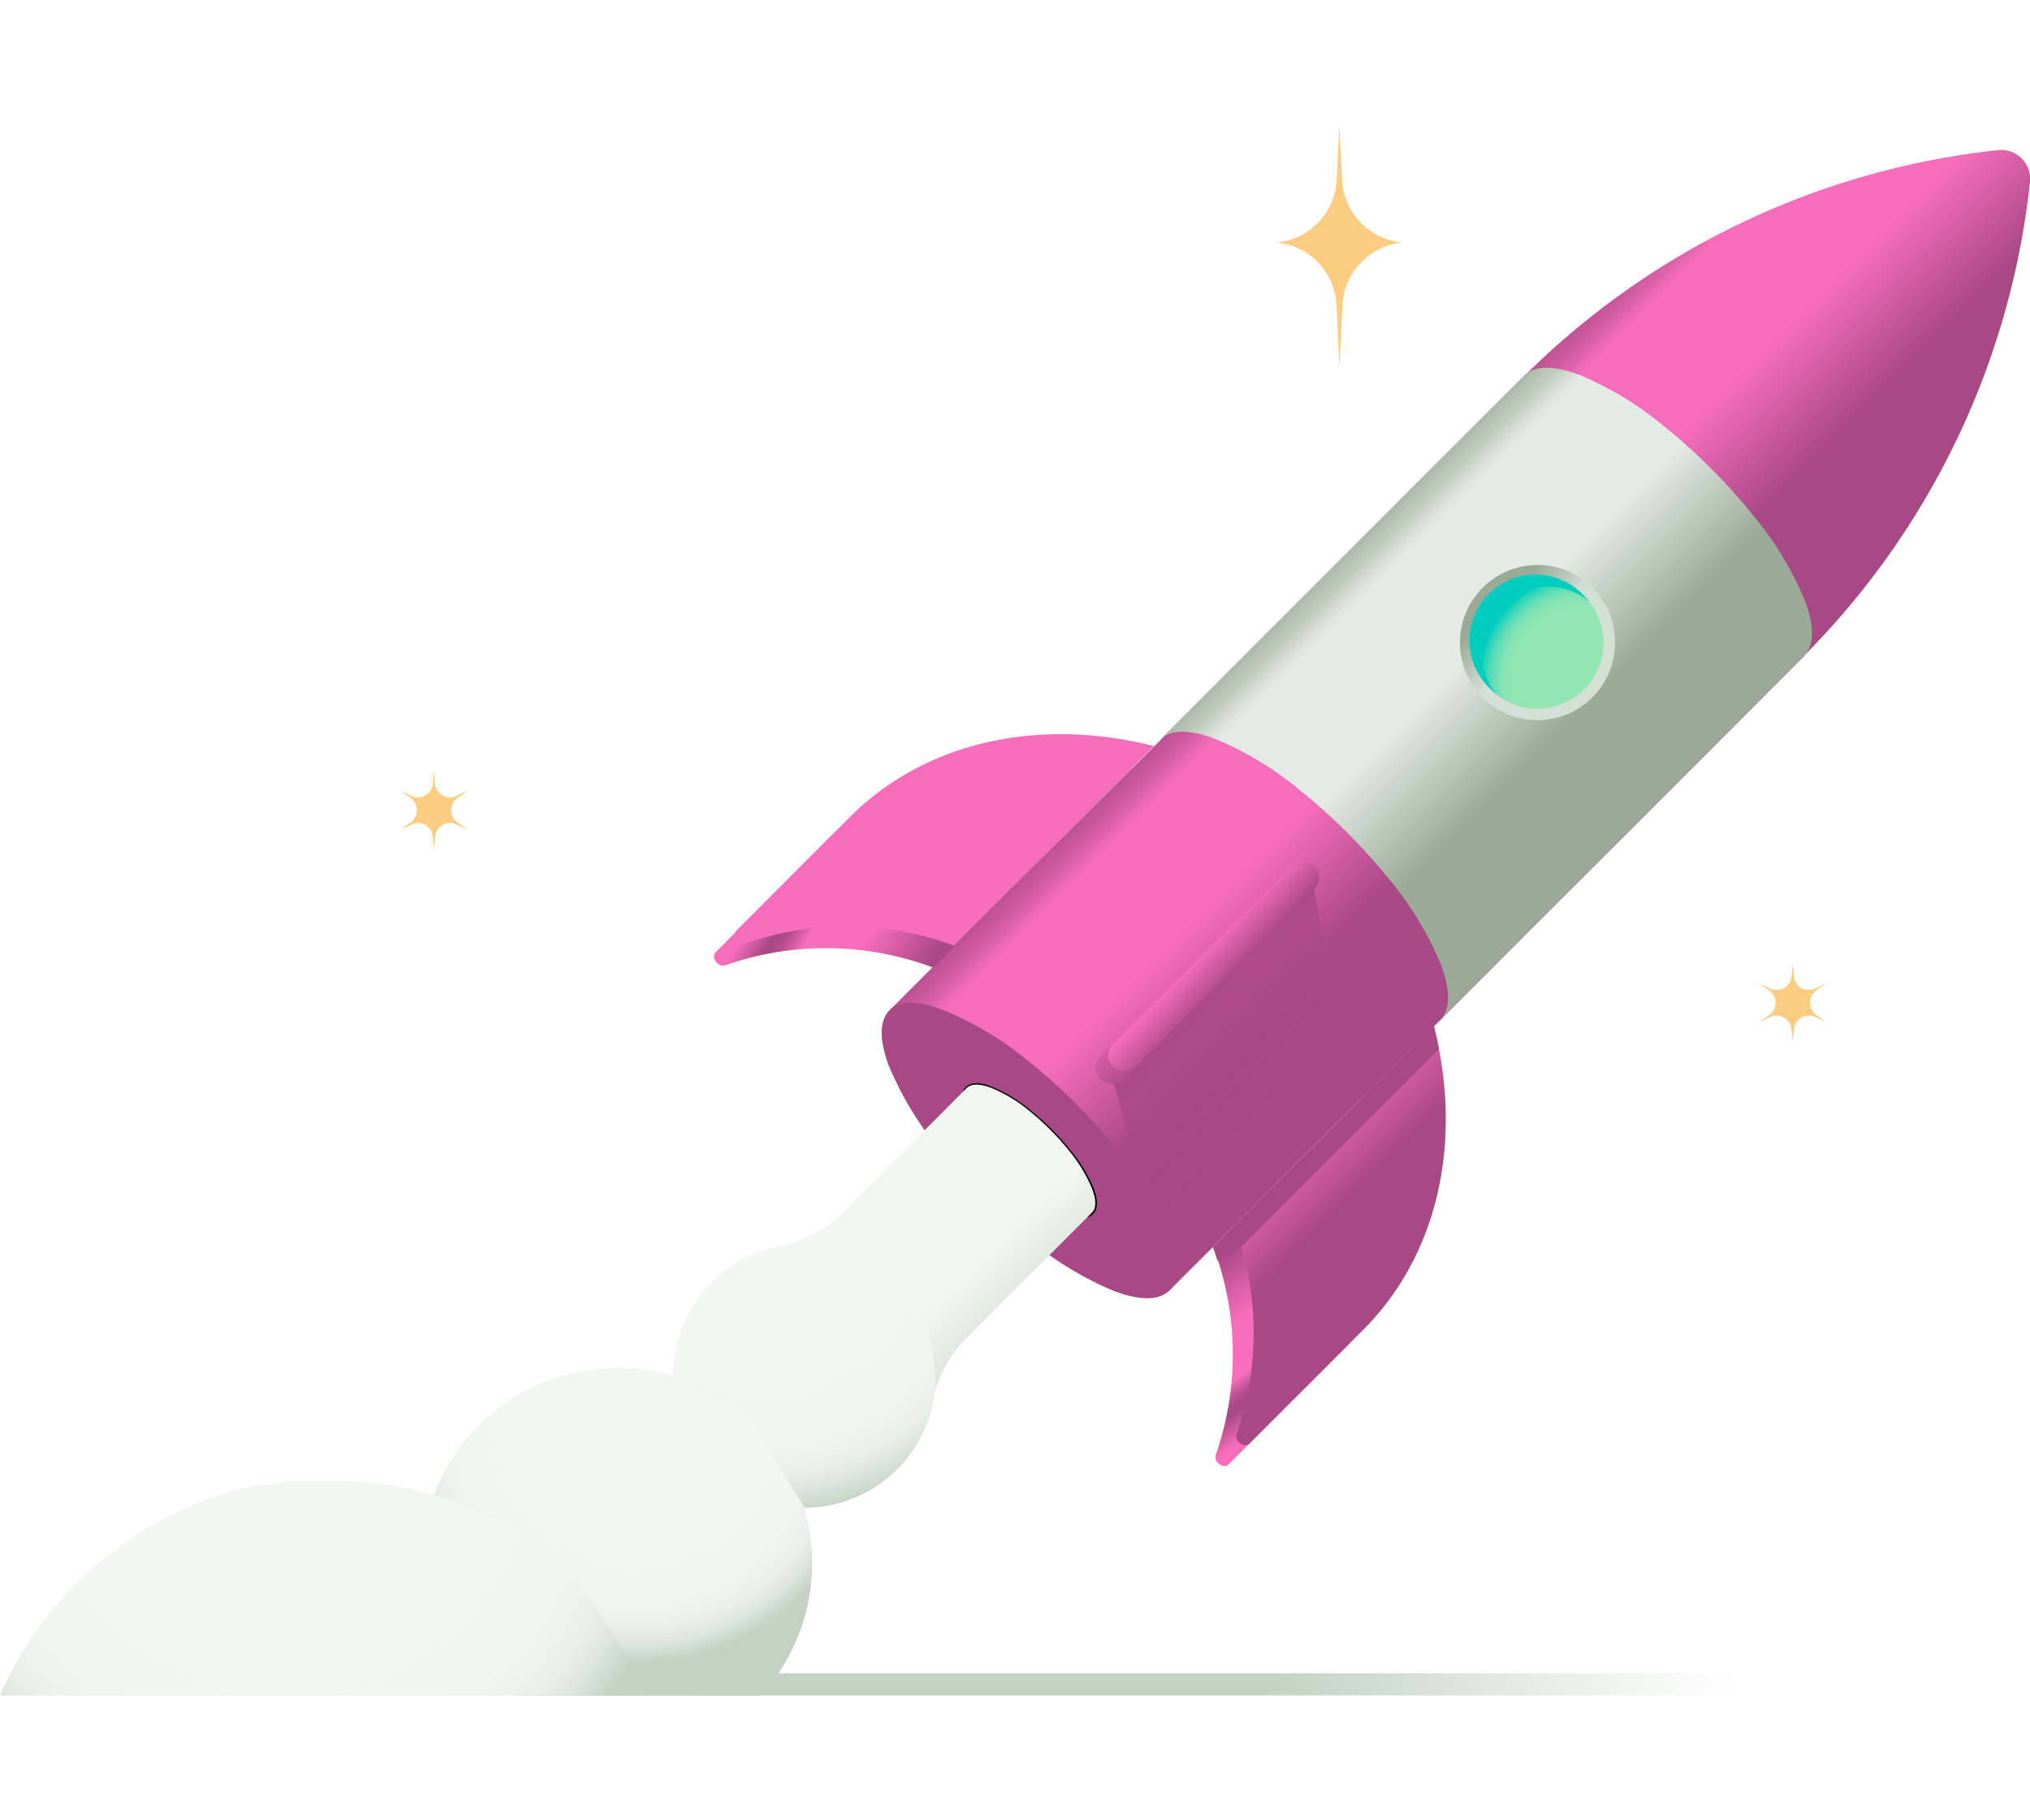 <svg data-name="Layer 1" xmlns="http://www.w3.org/2000/svg" xmlns:xlink="http://www.w3.org/1999/xlink" viewBox="0 0 145 130" aria-hidden="true" role="img" width="145"  height="130" ><defs><linearGradient id="rocket-249-b-uid-9" x1="4.07" y1="120.29" x2="124.07" y2="120.29" gradientUnits="userSpaceOnUse"><stop offset=".72" stop-color="#c3d2c3"></stop><stop offset=".78" stop-color="#c3d2c3" stop-opacity=".78"></stop><stop offset=".93" stop-color="#c3d2c3" stop-opacity=".23"></stop><stop offset="1" stop-color="#c3d2c3" stop-opacity=".01"></stop></linearGradient><linearGradient id="rocket-249-c-uid-9" x1="97.38" y1="35.15" x2="116.73" y2="54.5" gradientUnits="userSpaceOnUse"><stop offset="0" stop-color="#a84884"></stop><stop offset=".04" stop-color="#ad4a87"></stop><stop offset=".08" stop-color="#bb5192"></stop><stop offset=".13" stop-color="#d25ca2"></stop><stop offset=".18" stop-color="#f36cba"></stop><stop offset=".19" stop-color="#f66dbc"></stop><stop offset=".48" stop-color="#f66dbc"></stop><stop offset=".78" stop-color="#a84884"></stop></linearGradient><linearGradient id="rocket-249-d-uid-9" x1="83.51" y1="72.68" x2="92.16" y2="80.71" gradientUnits="userSpaceOnUse"><stop offset="0" stop-color="#a84884"></stop><stop offset=".78" stop-color="#a84884" stop-opacity="0"></stop></linearGradient><linearGradient id="rocket-249-e-uid-9" x1="95.95" y1="36.57" x2="115.95" y2="56.56" gradientUnits="userSpaceOnUse"><stop offset="0" stop-color="#9aaa97"></stop><stop offset=".04" stop-color="#9fae9c"></stop><stop offset=".08" stop-color="#acbaaa"></stop><stop offset=".13" stop-color="#c3cec1"></stop><stop offset=".18" stop-color="#e2e9e2"></stop><stop offset=".19" stop-color="#e4ebe4"></stop><stop offset=".48" stop-color="#e4ebe4"></stop><stop offset=".78" stop-color="#9aaa97"></stop></linearGradient><linearGradient id="rocket-249-f-uid-9" x1="81.48" y1="65.85" x2="88.49" y2="72.43" gradientTransform="rotate(45 85.794 69.907)" gradientUnits="userSpaceOnUse"><stop offset=".21" stop-color="#f66dbc"></stop><stop offset=".78" stop-color="#a84884"></stop></linearGradient><linearGradient id="rocket-249-a-uid-9" x1="82.38" y1="64.95" x2="89.38" y2="71.53" gradientTransform="rotate(45 86.695 69.01)" gradientUnits="userSpaceOnUse"><stop offset=".48" stop-color="#f66dbc"></stop><stop offset=".78" stop-color="#a84884"></stop></linearGradient><linearGradient id="rocket-249-g-uid-9" x1="98.46" y1="95.96" x2="89.67" y2="83.63" gradientUnits="userSpaceOnUse"><stop offset="0" stop-color="#f66dbc"></stop><stop offset=".13" stop-color="#a84884"></stop><stop offset=".16" stop-color="#ad4a87"></stop><stop offset=".19" stop-color="#bb5192"></stop><stop offset=".22" stop-color="#d25ca2"></stop><stop offset=".25" stop-color="#f36cba"></stop><stop offset=".25" stop-color="#f66dbc"></stop><stop offset=".48" stop-color="#f66dbc"></stop><stop offset=".78" stop-color="#a84884"></stop></linearGradient><linearGradient id="rocket-249-h-uid-9" x1="88.13" y1="88.24" x2="110.24" y2="88.24" href="https://www.upwork.com/nx/find-work/best-matches#rocket-249-a-uid-9"></linearGradient><linearGradient id="rocket-249-i-uid-9" x1="59.06" y1="57.35" x2="72.53" y2="65.81" gradientUnits="userSpaceOnUse"><stop offset="0" stop-color="#f66dbc"></stop><stop offset=".12" stop-color="#a84884"></stop><stop offset=".15" stop-color="#ad4a87"></stop><stop offset=".18" stop-color="#bb5192"></stop><stop offset=".21" stop-color="#d25ca2"></stop><stop offset=".25" stop-color="#f36cba"></stop><stop offset=".25" stop-color="#f66dbc"></stop><stop offset=".48" stop-color="#f66dbc"></stop><stop offset=".78" stop-color="#a84884"></stop></linearGradient><linearGradient id="rocket-249-j-uid-9" x1="52.5" y1="60" x2="98.92" y2="60" href="https://www.upwork.com/nx/find-work/best-matches#rocket-249-a-uid-9"></linearGradient><linearGradient id="rocket-249-k-uid-9" x1="45.21" y1="108.94" x2="58.3" y2="122.66" gradientUnits="userSpaceOnUse"><stop offset=".18" stop-color="#f2f7f2"></stop><stop offset=".67" stop-color="#c3d2c3"></stop></linearGradient><linearGradient id="rocket-249-o-uid-9" x1="113.39" y1="49.42" x2="105.51" y2="41.62" gradientUnits="userSpaceOnUse"><stop offset=".48" stop-color="#d5e0d5"></stop><stop offset=".81" stop-color="#9aaa97"></stop></linearGradient><radialGradient id="rocket-249-l-uid-9" cx="54.8" cy="88.83" r="21.57" gradientUnits="userSpaceOnUse"><stop offset=".46" stop-color="#f2f7f2"></stop><stop offset=".66" stop-color="#f0f5f0"></stop><stop offset=".76" stop-color="#e9f0e9"></stop><stop offset=".82" stop-color="#dce6dc"></stop><stop offset=".88" stop-color="#cad8ca"></stop><stop offset=".9" stop-color="#c3d2c3"></stop></radialGradient><radialGradient id="rocket-249-m-uid-9" cx="45.4" cy="101.58" r="19.12" gradientUnits="userSpaceOnUse"><stop offset="0" stop-color="#f2f7f2"></stop><stop offset=".43" stop-color="#f2f7f2"></stop><stop offset=".5" stop-color="#f2f7f2"></stop><stop offset=".68" stop-color="#f0f5f0"></stop><stop offset=".77" stop-color="#e9f0e9"></stop><stop offset=".83" stop-color="#dce6dc"></stop><stop offset=".88" stop-color="#cad7ca"></stop><stop offset=".9" stop-color="#c3d2c3"></stop></radialGradient><radialGradient id="rocket-249-n-uid-9" cx="20.36" cy="103.79" r="32.19" gradientUnits="userSpaceOnUse"><stop offset=".5" stop-color="#f2f7f2"></stop><stop offset=".68" stop-color="#f0f5f0"></stop><stop offset=".77" stop-color="#e9f0e9"></stop><stop offset=".83" stop-color="#dce6dc"></stop><stop offset=".88" stop-color="#cad7ca"></stop><stop offset=".9" stop-color="#c3d2c3"></stop></radialGradient><radialGradient id="rocket-249-p-uid-9" cx="113.28" cy="48.53" r="7.6" gradientUnits="userSpaceOnUse"><stop offset=".63" stop-color="#91e6b2"></stop><stop offset=".72" stop-color="#8ee6b2"></stop><stop offset=".78" stop-color="#85e4b3"></stop><stop offset=".83" stop-color="#76e1b4"></stop><stop offset=".88" stop-color="#60ddb6"></stop><stop offset=".92" stop-color="#44d9b8"></stop><stop offset=".97" stop-color="#21d3bb"></stop><stop offset="1" stop-color="#01cdbe"></stop></radialGradient><linearGradient id="rocket-249-b-uid-9" x1="4.07" y1="120.29" x2="124.07" y2="120.29" gradientUnits="userSpaceOnUse"><stop offset=".72" stop-color="#c3d2c3"></stop><stop offset=".78" stop-color="#c3d2c3" stop-opacity=".78"></stop><stop offset=".93" stop-color="#c3d2c3" stop-opacity=".23"></stop><stop offset="1" stop-color="#c3d2c3" stop-opacity=".01"></stop></linearGradient><linearGradient id="rocket-249-c-uid-9" x1="97.38" y1="35.15" x2="116.73" y2="54.5" gradientUnits="userSpaceOnUse"><stop offset="0" stop-color="#a84884"></stop><stop offset=".04" stop-color="#ad4a87"></stop><stop offset=".08" stop-color="#bb5192"></stop><stop offset=".13" stop-color="#d25ca2"></stop><stop offset=".18" stop-color="#f36cba"></stop><stop offset=".19" stop-color="#f66dbc"></stop><stop offset=".48" stop-color="#f66dbc"></stop><stop offset=".78" stop-color="#a84884"></stop></linearGradient><linearGradient id="rocket-249-d-uid-9" x1="83.51" y1="72.68" x2="92.16" y2="80.71" gradientUnits="userSpaceOnUse"><stop offset="0" stop-color="#a84884"></stop><stop offset=".78" stop-color="#a84884" stop-opacity="0"></stop></linearGradient><linearGradient id="rocket-249-e-uid-9" x1="95.95" y1="36.57" x2="115.95" y2="56.56" gradientUnits="userSpaceOnUse"><stop offset="0" stop-color="#9aaa97"></stop><stop offset=".04" stop-color="#9fae9c"></stop><stop offset=".08" stop-color="#acbaaa"></stop><stop offset=".13" stop-color="#c3cec1"></stop><stop offset=".18" stop-color="#e2e9e2"></stop><stop offset=".19" stop-color="#e4ebe4"></stop><stop offset=".48" stop-color="#e4ebe4"></stop><stop offset=".78" stop-color="#9aaa97"></stop></linearGradient><linearGradient id="rocket-249-f-uid-9" x1="81.48" y1="65.85" x2="88.49" y2="72.43" gradientTransform="rotate(45 85.794 69.907)" gradientUnits="userSpaceOnUse"><stop offset=".21" stop-color="#f66dbc"></stop><stop offset=".78" stop-color="#a84884"></stop></linearGradient><linearGradient id="rocket-249-a-uid-9" x1="82.38" y1="64.95" x2="89.38" y2="71.53" gradientTransform="rotate(45 86.695 69.01)" gradientUnits="userSpaceOnUse"><stop offset=".48" stop-color="#f66dbc"></stop><stop offset=".78" stop-color="#a84884"></stop></linearGradient><linearGradient id="rocket-249-g-uid-9" x1="98.46" y1="95.96" x2="89.67" y2="83.63" gradientUnits="userSpaceOnUse"><stop offset="0" stop-color="#f66dbc"></stop><stop offset=".13" stop-color="#a84884"></stop><stop offset=".16" stop-color="#ad4a87"></stop><stop offset=".19" stop-color="#bb5192"></stop><stop offset=".22" stop-color="#d25ca2"></stop><stop offset=".25" stop-color="#f36cba"></stop><stop offset=".25" stop-color="#f66dbc"></stop><stop offset=".48" stop-color="#f66dbc"></stop><stop offset=".78" stop-color="#a84884"></stop></linearGradient><linearGradient id="rocket-249-h-uid-9" x1="88.13" y1="88.24" x2="110.24" y2="88.24" href="https://www.upwork.com/nx/find-work/best-matches#rocket-249-a-uid-9"></linearGradient><linearGradient id="rocket-249-i-uid-9" x1="59.06" y1="57.35" x2="72.53" y2="65.81" gradientUnits="userSpaceOnUse"><stop offset="0" stop-color="#f66dbc"></stop><stop offset=".12" stop-color="#a84884"></stop><stop offset=".15" stop-color="#ad4a87"></stop><stop offset=".18" stop-color="#bb5192"></stop><stop offset=".21" stop-color="#d25ca2"></stop><stop offset=".25" stop-color="#f36cba"></stop><stop offset=".25" stop-color="#f66dbc"></stop><stop offset=".48" stop-color="#f66dbc"></stop><stop offset=".78" stop-color="#a84884"></stop></linearGradient><linearGradient id="rocket-249-j-uid-9" x1="52.5" y1="60" x2="98.92" y2="60" href="https://www.upwork.com/nx/find-work/best-matches#rocket-249-a-uid-9"></linearGradient><linearGradient id="rocket-249-k-uid-9" x1="45.21" y1="108.94" x2="58.3" y2="122.66" gradientUnits="userSpaceOnUse"><stop offset=".18" stop-color="#f2f7f2"></stop><stop offset=".67" stop-color="#c3d2c3"></stop></linearGradient><radialGradient id="rocket-249-l-uid-9" cx="54.8" cy="88.83" r="21.57" gradientUnits="userSpaceOnUse"><stop offset=".46" stop-color="#f2f7f2"></stop><stop offset=".66" stop-color="#f0f5f0"></stop><stop offset=".76" stop-color="#e9f0e9"></stop><stop offset=".82" stop-color="#dce6dc"></stop><stop offset=".88" stop-color="#cad8ca"></stop><stop offset=".9" stop-color="#c3d2c3"></stop></radialGradient><radialGradient id="rocket-249-m-uid-9" cx="45.4" cy="101.58" r="19.12" gradientUnits="userSpaceOnUse"><stop offset="0" stop-color="#f2f7f2"></stop><stop offset=".43" stop-color="#f2f7f2"></stop><stop offset=".5" stop-color="#f2f7f2"></stop><stop offset=".68" stop-color="#f0f5f0"></stop><stop offset=".77" stop-color="#e9f0e9"></stop><stop offset=".83" stop-color="#dce6dc"></stop><stop offset=".88" stop-color="#cad7ca"></stop><stop offset=".9" stop-color="#c3d2c3"></stop></radialGradient><radialGradient id="rocket-249-n-uid-9" cx="20.36" cy="103.79" r="32.19" gradientUnits="userSpaceOnUse"><stop offset=".5" stop-color="#f2f7f2"></stop><stop offset=".68" stop-color="#f0f5f0"></stop><stop offset=".77" stop-color="#e9f0e9"></stop><stop offset=".83" stop-color="#dce6dc"></stop><stop offset=".88" stop-color="#cad7ca"></stop><stop offset=".9" stop-color="#c3d2c3"></stop></radialGradient><linearGradient id="rocket-249-o-uid-9" x1="113.39" y1="49.42" x2="105.51" y2="41.62" gradientUnits="userSpaceOnUse"><stop offset=".48" stop-color="#d5e0d5"></stop><stop offset=".81" stop-color="#9aaa97"></stop></linearGradient><radialGradient id="rocket-249-p-uid-9" cx="113.28" cy="48.53" r="7.6" gradientUnits="userSpaceOnUse"><stop offset=".63" stop-color="#91e6b2"></stop><stop offset=".72" stop-color="#8ee6b2"></stop><stop offset=".78" stop-color="#85e4b3"></stop><stop offset=".83" stop-color="#76e1b4"></stop><stop offset=".88" stop-color="#60ddb6"></stop><stop offset=".92" stop-color="#44d9b8"></stop><stop offset=".97" stop-color="#21d3bb"></stop><stop offset="1" stop-color="#01cdbe"></stop></radialGradient></defs><rect x="4.07" y="119.5" width="120" height="1.58" rx=".79" fill="url(&quot;#rocket-249-b-uid-9&quot;)"></rect><path d="M31 55.07l.08.9a1.08 1.08 0 001.52.88l.82-.38-.74.52a1.07 1.07 0 000 1.75l.74.52-.82-.38a1.07 1.07 0 00-1.52.87l-.08.91-.08-.91a1.06 1.06 0 00-1.51-.87l-.83.38.75-.52a1.08 1.08 0 000-1.75l-.75-.52.83.38a1.07 1.07 0 001.51-.85zm97.06 13.75l.08.91a1.06 1.06 0 001.51.87l.82-.38-.74.52a1.08 1.08 0 000 1.75l.74.52-.82-.38a1.07 1.07 0 00-1.51.88l-.08.9-.09-.9a1.07 1.07 0 00-1.51-.88l-.82.38.74-.52a1.08 1.08 0 000-1.75l-.74-.52.82.38a1.06 1.06 0 001.51-.87zm-27.9-51.5a4.72 4.72 0 00-4.27 4.49l-.21 4.47-.21-4.47a4.74 4.74 0 00-4.27-4.49 4.74 4.74 0 004.28-4.48l.19-3.92.19 3.92a4.74 4.74 0 004.3 4.48z" fill="#FCCD81"></path><path d="M128.87 46.82A56.54 56.54 0 00145 13a2.07 2.07 0 00-2.27-2.28 56.54 56.54 0 00-33.82 16.1l-.12.12-6.39 6.36-6.47 6.48-6.48 6.48L83 52.74l-6.48 6.47L70 65.69l-6.48 6.48 20 20L90 85.69l6.48-6.48 6.52-6.48 6.47-6.48 6.48-6.47 6.48-6.48 6.35-6.36.12-.12z" fill="url(&quot;#rocket-249-c-uid-9&quot;)"></path><path d="M82.24 90.88l6.45-6.45c5.27-5.27 7.13-13.3 5-21.64L79.43 77.07a22.82 22.82 0 011 12z" fill="url(&quot;#rocket-249-d-uid-9&quot;)"></path><path d="M83.53 92.16c-.74.75-2.14.71-3.91.06a23.54 23.54 0 01-6.11-3.71 39 39 0 01-3.33-3 37.56 37.56 0 01-3-3.33 23.83 23.83 0 01-3.71-6.11c-.65-1.77-.68-3.17.06-3.91s2.14-.71 3.91 0a23.47 23.47 0 016.11 3.7 37.56 37.56 0 013.33 3 39 39 0 013 3.33 23.54 23.54 0 013.71 6.11c.65 1.7.68 3.12-.06 3.86z" fill="#A84884"></path><path d="M128.87 46.82c.75-.74.72-2.14.06-3.91a23.54 23.54 0 00-3.71-6.11 39 39 0 00-3-3.33 37.56 37.56 0 00-3.33-3 23.54 23.54 0 00-6.11-3.71c-1.77-.65-3.17-.68-3.91.06l-26 26c.74-.75 2.14-.72 3.91-.06a23.38 23.38 0 016.11 3.71 39.1 39.1 0 013.34 3 41 41 0 013 3.33 23.75 23.75 0 013.7 6.11c.66 1.77.69 3.17-.05 3.91z" fill="url(&quot;#rocket-249-e-uid-9&quot;)"></path><path d="M78 86.62c-.33.33-.95.32-1.74 0A10.76 10.76 0 0173.52 85a18.66 18.66 0 01-2.81-2.81 10.41 10.41 0 01-1.65-2.73c-.3-.78-.31-1.41 0-1.74s1-.32 1.74 0a10.41 10.41 0 012.73 1.65 18.66 18.66 0 012.81 2.81 10.76 10.76 0 011.66 2.7c.31.79.32 1.41 0 1.74z" stroke="#000000" stroke-miterlimit="10" stroke-width="0.23px" fill="#FFFFFF"></path><rect x="75.63" y="68.73" width="20.33" height="2.34" rx="1.17" transform="rotate(-45 85.795 69.903)" fill="url(&quot;#rocket-249-f-uid-9&quot;)"></rect><rect x="76.53" y="67.83" width="20.33" height="2.34" rx="1.17" transform="rotate(-45 86.691 69.001)" fill="url(&quot;#rocket-249-a-uid-9&quot;)"></rect><path d="M100.93 74.77c2.1 8.34.24 16.38-5 21.64l-8.16 8.16c-.38.38-1.12-.17-.92-.69a21.84 21.84 0 00-.18-14.82l14.29-14.29z" fill="url(&quot;#rocket-249-g-uid-9&quot;)"></path><path d="M102.42 73.28c2.11 8.34.24 16.37-5 21.64l-8.16 8.16c-.38.38-1.12-.17-.92-.69a21.86 21.86 0 00-.18-14.83l14.29-14.28z" fill="url(&quot;#rocket-249-h-uid-9&quot;)"></path><path d="M88.61 89.1l1.24-1.24 6.48-6.48 6.45-6.45q-.15-.83-.36-1.65L88.13 87.56c.18.52.34 1.03.48 1.54z" fill="#A84884"></path><path d="M80.93 54.78c-8.34-2.11-16.37-.24-21.64 5L51.13 68c-.38.38.17 1.12.69.93a21.8 21.8 0 0114.83.17l14.28-14.32z" fill="url(&quot;#rocket-249-i-uid-9&quot;)"></path><path d="M82.42 53.28c-8.33-2.1-16.37-.24-21.64 5l-8.16 8.16c-.38.38.18 1.12.69.92a21.86 21.86 0 0114.83.18l14.28-14.26z" fill="url(&quot;#rocket-249-j-uid-9&quot;)"></path><polygon points="88.61 89.1 86.96 90.03 86.64 89.06 88.13 87.56 88.61 89.1" fill="#A84884"></polygon><path d="M78 84.88a10.76 10.76 0 00-1.66-2.73 18.66 18.66 0 00-2.81-2.81 10.41 10.41 0 00-2.73-1.65c-.79-.3-1.41-.31-1.74 0l-8.87 8.91a8.75 8.75 0 01-4.51 2.4 9.39 9.39 0 00-7.42 7.34 9.69 9.69 0 00-.19 1.92 14 14 0 00-17.07 8.5 26.18 26.18 0 00-31 14.32h54.33a13.93 13.93 0 003.38-12.24l-.26-1.21a9.38 9.38 0 009.19-7.51v-.15A8.56 8.56 0 0169 95.6l9-9c.32-.31.31-.93 0-1.72z" fill="url(&quot;#rocket-249-k-uid-9&quot;)"></path><path d="M66.09 94.91a9.83 9.83 0 00-6.6-5.63h-.22a8.57 8.57 0 00-5.41.36 9.36 9.36 0 00-5.6 6.79 9.69 9.69 0 00-.19 1.92l9.38 9.33a9.38 9.38 0 009.19-7.51 8.78 8.78 0 00-.55-5.26z" fill="url(&quot;#rocket-249-l-uid-9&quot;)"></path><path d="M57.71 108.84l-.26-1.21-2.45-3.94a12.32 12.32 0 00-6.59-5.27l-.4-.13-.17-.05-.24-.07h-.19l-.24-.06L47 98h-5.36c-.15 0-.31 0-.46.09A13.92 13.92 0 0031 106.76l6 14.32h17.33a13.93 13.93 0 003.38-12.24z" fill="url(&quot;#rocket-249-m-uid-9&quot;)"></path><path d="M43.69 116.56a20.56 20.56 0 00-10.2-8.94 24.75 24.75 0 00-2.51-.86 25.91 25.91 0 00-5-.91c-.63 0-1.26-.08-1.9-.09h-3.63L20 106h-1.08l-.29.06h-.24A26 26 0 000 121.08h46.25z" fill="url(&quot;#rocket-249-n-uid-9&quot;)"></path><circle cx="109.82" cy="45.89" r="5.54" fill="url(&quot;#rocket-249-o-uid-9&quot;)"></circle><circle cx="109.82" cy="45.89" r="4.72" fill="url(&quot;#rocket-249-p-uid-9&quot;)"></circle><path d="M107.21 43.28a4.72 4.72 0 016.29-.34 3.25 3.25 0 00-.35-.39 4.72 4.72 0 10-6.67 6.67 3.25 3.25 0 00.39.35 4.72 4.72 0 01.34-6.29z" fill="#01CDBE"></path></svg>